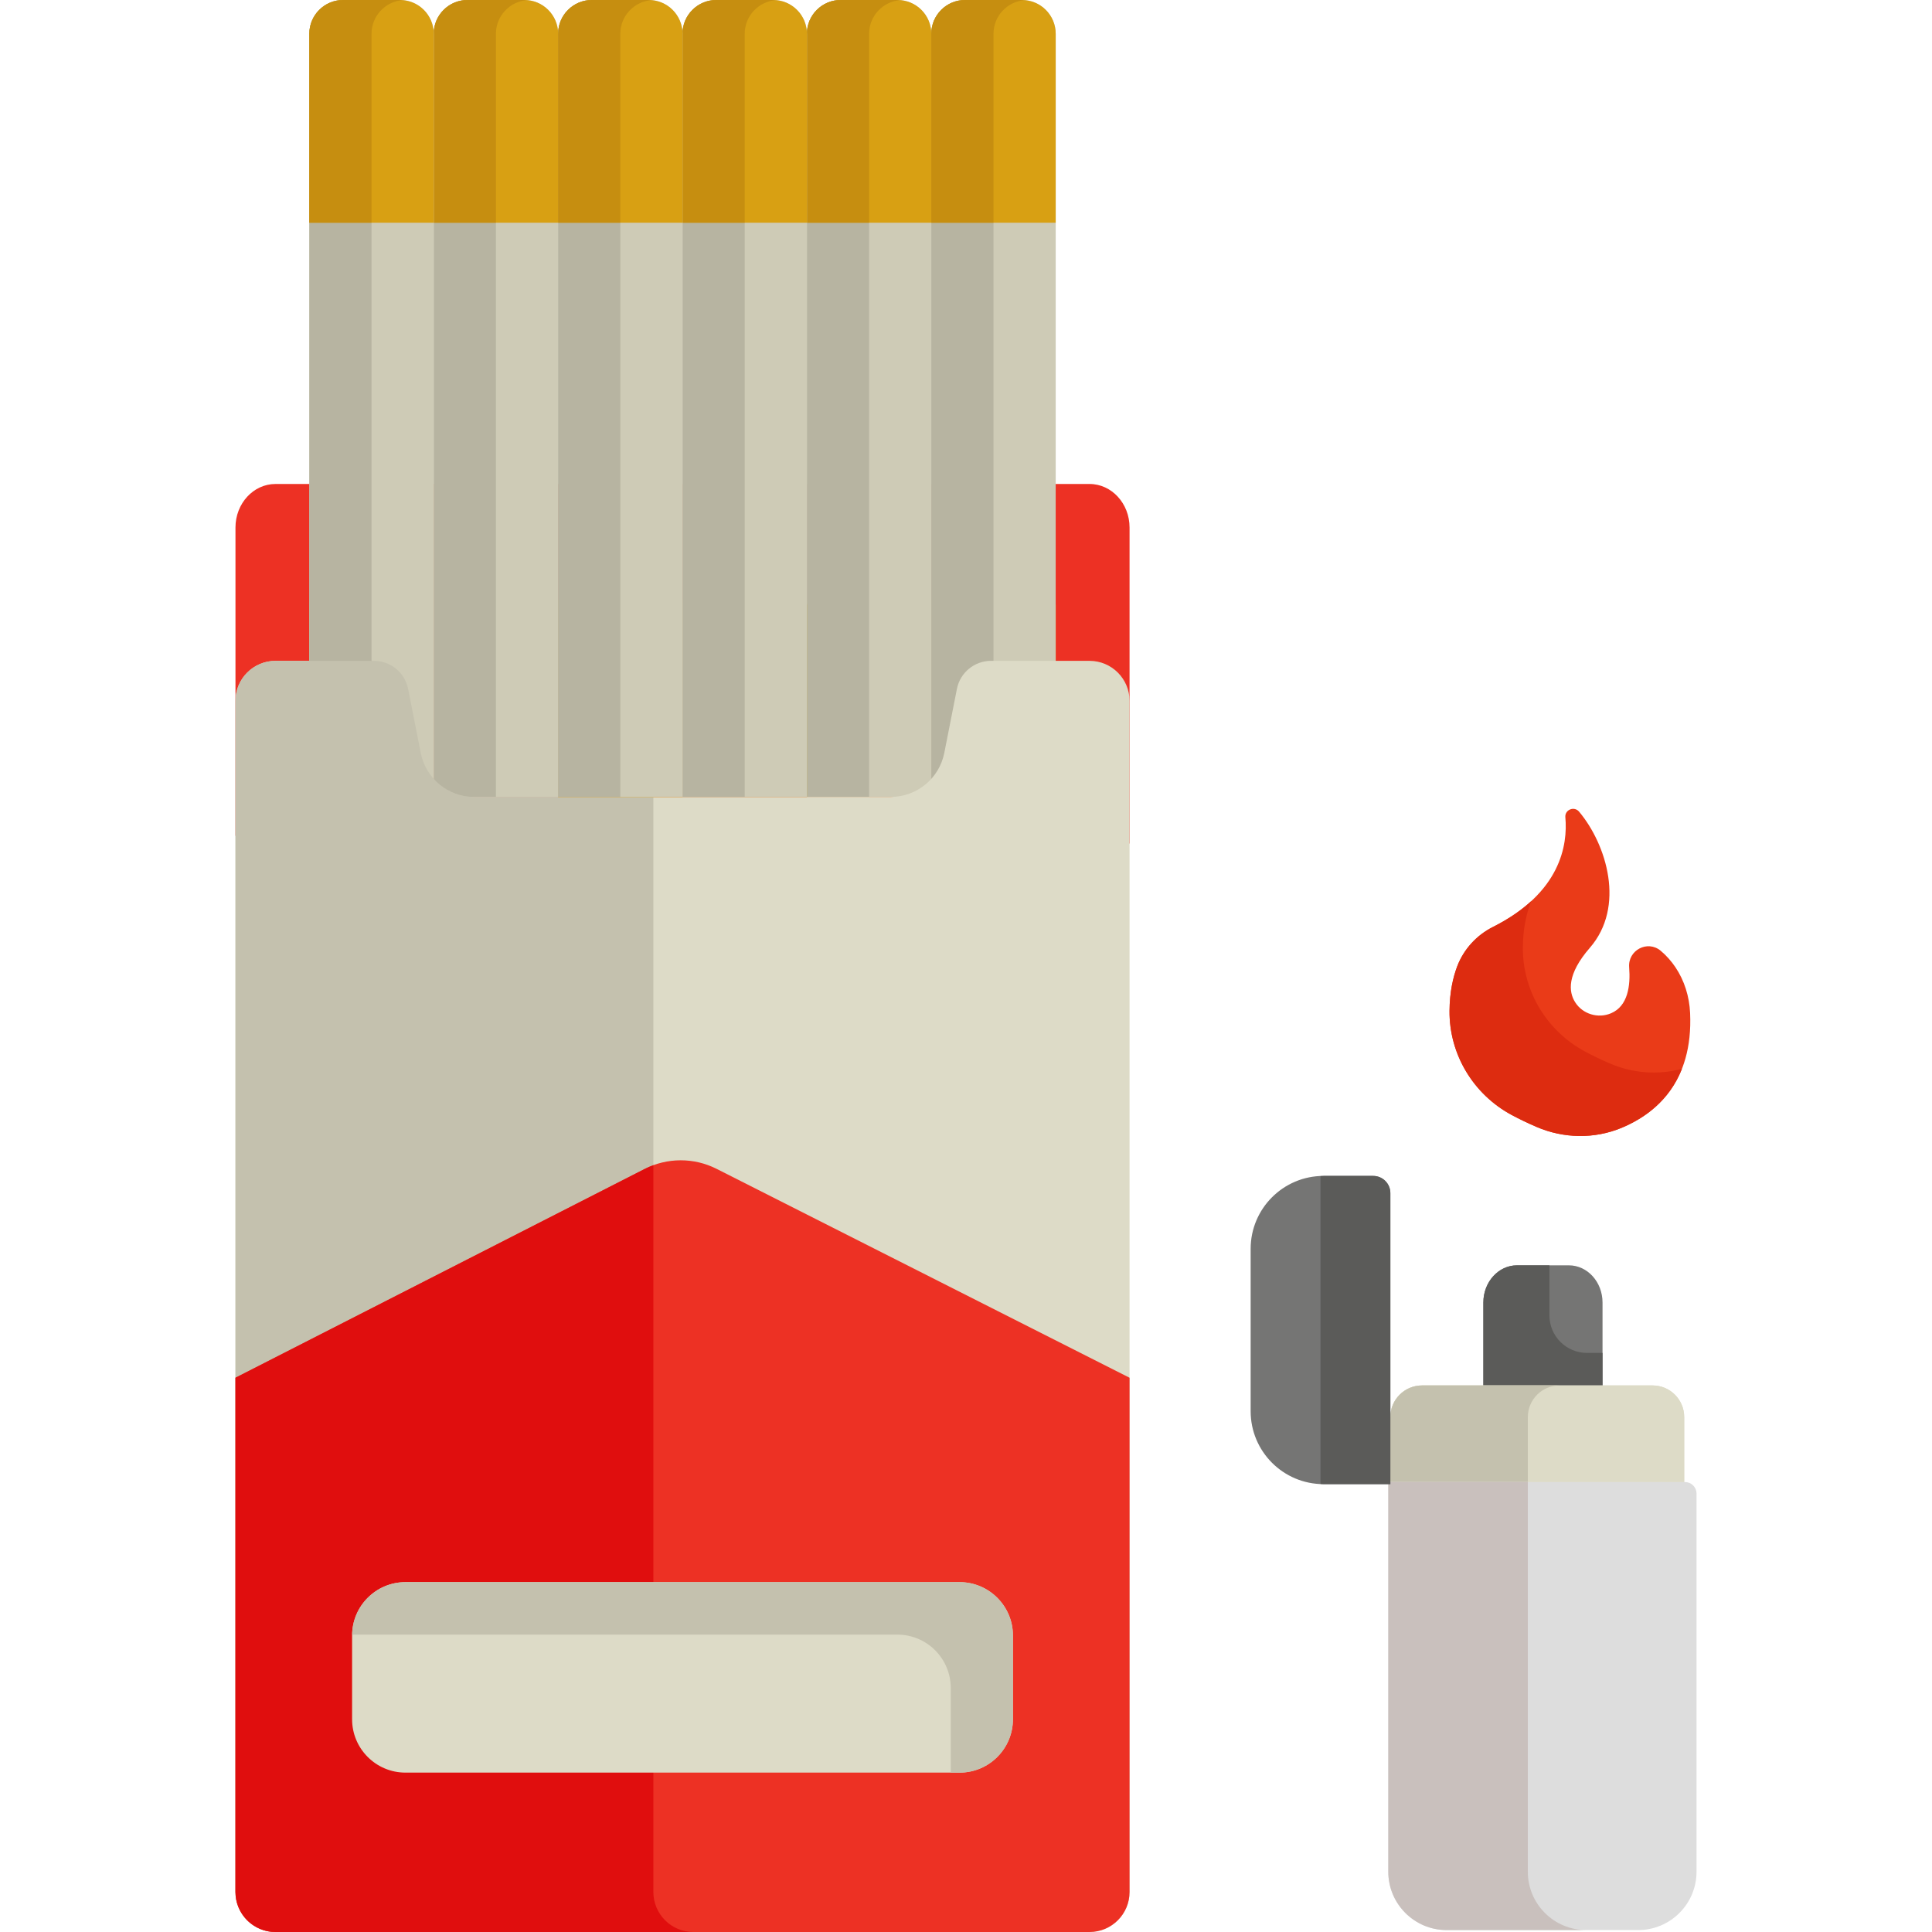 <?xml version="1.0" encoding="UTF-8" standalone="no"?>
<svg
   xmlns:dc="http://purl.org/dc/elements/1.1/"
   xmlns:cc="http://creativecommons.org/ns#"
   xmlns:rdf="http://www.w3.org/1999/02/22-rdf-syntax-ns#"
   xmlns:svg="http://www.w3.org/2000/svg"
   xmlns="http://www.w3.org/2000/svg"
   xmlns:sodipodi="http://sodipodi.sourceforge.net/DTD/sodipodi-0.dtd"
   xmlns:inkscape="http://www.inkscape.org/namespaces/inkscape"
   version="1.1"
   id="Capa_1"
   x="0px"
   y="0px"
   viewBox="0 0 512 512"
   style="enable-background:new 0 0 512 512;"
   xml:space="preserve"
   sodipodi:docname="cigarette_3.svg"
   inkscape:version="1.0.2-2 (e86c870879, 2021-01-15)"><defs
   id="defs105" /><sodipodi:namedview
   pagecolor="#ffffff"
   bordercolor="#666666"
   borderopacity="1"
   objecttolerance="10"
   gridtolerance="10"
   guidetolerance="10"
   inkscape:pageopacity="0"
   inkscape:pageshadow="2"
   inkscape:window-width="1920"
   inkscape:window-height="1001"
   id="namedview103"
   showgrid="false"
   inkscape:zoom="1.1711456"
   inkscape:cx="171.08234"
   inkscape:cy="233.74373"
   inkscape:window-x="-9"
   inkscape:window-y="-9"
   inkscape:window-maximized="1"
   inkscape:current-layer="Capa_1" />
<path
   style="fill:#757574;"
   d="M424.687,345.19v25.298h-31.585V345.19c0-5.451,3.997-9.866,8.921-9.866h13.732  C420.69,335.324,424.687,339.739,424.687,345.19z"
   id="path2" />
<path
   style="fill:#5B5B59;"
   d="M410.613,348.58v-13.256h-8.59c-4.924,0-8.921,4.415-8.921,9.867v25.298h31.585v-11.952h-4.119  C415.07,358.536,410.613,354.078,410.613,348.58z"
   id="path4" />
<path
   id="SVGCleanerId_0"
   style="fill:#DDDBC7;"
   d="M446.331,375.542v17.225H368.46v-17.225c0-4.636,3.76-8.386,8.386-8.386h61.1  C442.581,367.157,446.331,370.906,446.331,375.542z" />
<g
   id="g8">
	<path
   id="SVGCleanerId_0_1_"
   style="fill:#DDDBC7;"
   d="M446.331,375.542v17.225H368.46v-17.225c0-4.636,3.76-8.386,8.386-8.386   h61.1C442.581,367.157,446.331,370.906,446.331,375.542z" />
</g>
<path
   style="fill:#C4C1AE;"
   d="M413.279,367.157h-36.433c-4.626,0-8.386,3.75-8.386,8.386v17.225h36.432v-17.225  C404.893,370.906,408.653,367.157,413.279,367.157z"
   id="path10" />
<path
   style="fill:#ED3124;"
   d="M299.345,139.806v83.743l-236.942-2.06v-81.683c0-6.377,4.749-11.548,10.611-11.548h215.72  C294.596,128.258,299.345,133.429,299.345,139.806z"
   id="path12" />

<g
   id="g44-9"
   transform="translate(65.932)"><path
     style="fill:#d8a013"
     d="m 213.84,160.399 v 50.788 h -32.966 v -50.788 c 0,-4.955 4.007,-8.963 8.963,-8.963 h 15.041 c 4.954,0.001 8.962,4.008 8.962,8.963 z"
     id="path40-4" /><path
     style="fill:#d8a013"
     d="m 180.874,160.399 v 50.788 h -32.966 v -50.788 c 0,-4.955 4.007,-8.963 8.963,-8.963 h 15.041 c 4.955,0.001 8.962,4.008 8.962,8.963 z"
     id="path42-0" /></g><g
   id="g20">
	<path
   style="fill:#D8A013;"
   d="M246.806,160.399v50.788H213.84v-50.788c0-4.955,4.007-8.963,8.963-8.963h15.041   C242.798,151.437,246.806,155.444,246.806,160.399z"
   id="path16" />
	<path
   style="fill:#D8A013;"
   d="M279.771,160.399v50.788h-32.966v-50.788c0-4.955,4.007-8.963,8.963-8.963h15.041   C275.764,151.437,279.771,155.444,279.771,160.399z"
   id="path18" />
</g>
<g
   id="g976-4-7"
   transform="translate(131.864)"><path
     style="fill:#d8a013"
     d="M 114.942,211.187 H 81.977 v -50.788 c 0,-4.947 4.007,-8.963 8.963,-8.963 h 15.041 c 4.955,0 8.963,4.016 8.963,8.963 -0.002,0 -0.002,50.788 -0.002,50.788 z"
     id="path24-7-2" /><path
     style="fill:#c68e10"
     d="m 106.701,151.473 c -0.238,-0.02 -0.478,-0.036 -0.721,-0.036 H 90.939 c -4.955,0 -8.963,4.016 -8.963,8.963 v 50.788 H 98.46 V 160.4 c 0,-4.705 3.625,-8.559 8.241,-8.927 z"
     id="path26-1-6" /></g><path
   style="fill:#C68E10;"
   d="M271.53,151.473c-0.238-0.02-0.478-0.036-0.721-0.036h-15.041c-4.955,0-8.963,4.007-8.963,8.963  v50.788h16.483v-50.788C263.289,155.687,266.914,151.84,271.53,151.473z"
   id="path22" />

<g
   id="g976"><path
     style="fill:#D8A013;"
     d="M114.942,211.187H81.977v-50.788c0-4.947,4.007-8.963,8.963-8.963h15.041  c4.955,0,8.963,4.016,8.963,8.963C114.942,160.399,114.942,211.187,114.942,211.187z"
     id="path24" /><path
     style="fill:#C68E10;"
     d="M106.701,151.473c-0.238-0.02-0.478-0.036-0.721-0.036H90.939c-4.955,0-8.963,4.016-8.963,8.963  v50.788H98.46v-50.788C98.46,155.695,102.085,151.841,106.701,151.473z"
     id="path26" /></g>
<g
   id="g936-1-4-8"
   transform="translate(98.898)"><path
     style="fill:#cecbb6"
     d="M 147.908,8.963 V 211.188 H 114.942 V 8.963 C 114.942,4.008 118.949,0 123.905,0 h 15.041 c 4.955,0 8.962,4.007 8.962,8.963 z"
     id="path14-5-8-0" /><path
     style="fill:#b7b4a1"
     d="M 139.667,0.036 C 139.429,0.018 139.189,0 138.946,0 h -15.041 c -4.955,0 -8.963,4.007 -8.963,8.963 v 202.225 h 16.483 V 8.963 c 0,-4.712 3.626,-8.559 8.242,-8.927 z"
     id="path46-6-9-0" /><path
     style="fill:#d8a013"
     d="m 138.946,0 h -15.041 c -4.955,0 -8.963,4.007 -8.963,8.963 v 50.061 h 32.966 V 8.963 C 147.908,4.007 143.901,0 138.946,0 Z"
     id="path56-3-9-8" /><path
     style="fill:#c68e10"
     d="m 131.425,8.963 c 0,-4.711 3.625,-8.559 8.241,-8.927 C 139.428,0.018 139.189,0 138.946,0 h -15.041 c -4.955,0 -8.963,4.007 -8.963,8.963 v 50.061 h 16.483 c 0,-10e-4 0,-50.061 0,-50.061 z"
     id="path58-0-1-1" /></g><g
   id="g936-7-5"
   transform="translate(131.864)"><path
     style="fill:#cecbb6"
     d="M 147.908,8.963 V 211.188 H 114.942 V 8.963 C 114.942,4.008 118.949,0 123.905,0 h 15.041 c 4.955,0 8.962,4.007 8.962,8.963 z"
     id="path14-2-7" /><path
     style="fill:#b7b4a1"
     d="M 139.667,0.036 C 139.429,0.018 139.189,0 138.946,0 h -15.041 c -4.955,0 -8.963,4.007 -8.963,8.963 v 202.225 h 16.483 V 8.963 c 0,-4.712 3.626,-8.559 8.242,-8.927 z"
     id="path46-5-8" /><path
     style="fill:#d8a013"
     d="m 138.946,0 h -15.041 c -4.955,0 -8.963,4.007 -8.963,8.963 v 50.061 h 32.966 V 8.963 C 147.908,4.007 143.901,0 138.946,0 Z"
     id="path56-0-5" /><path
     style="fill:#c68e10"
     d="m 131.425,8.963 c 0,-4.711 3.625,-8.559 8.241,-8.927 C 139.428,0.018 139.189,0 138.946,0 h -15.041 c -4.955,0 -8.963,4.007 -8.963,8.963 v 50.061 h 16.483 c 0,-10e-4 0,-50.061 0,-50.061 z"
     id="path58-9-4" /></g><path
   style="fill:#DDDBC7;"
   d="M299.345,185.742v315.647c0,5.862-4.749,10.611-10.611,10.611H73.014  c-5.862,0-10.611-4.749-10.611-10.611V185.742c0-5.862,4.749-10.611,10.611-10.611h26.105c4.399,0,8.18,3.111,9.035,7.428  l3.348,16.977c1.339,6.768,7.273,11.651,14.175,11.651h110.394c6.902,0,12.836-4.883,14.175-11.651l3.348-16.977  c0.855-4.316,4.636-7.428,9.035-7.428h26.105C294.596,175.131,299.345,179.88,299.345,185.742z"
   id="path28" />
<g
   id="g936"><path
     style="fill:#CECBB6;"
     d="M147.908,8.963v202.225h-32.966V8.963c0-4.955,4.007-8.963,8.963-8.963h15.041  C143.901,0,147.908,4.007,147.908,8.963z"
     id="path14" /><path
     style="fill:#B7B4A1;"
     d="M139.667,0.036C139.429,0.018,139.189,0,138.946,0h-15.041c-4.955,0-8.963,4.007-8.963,8.963v202.225  h16.483V8.963C131.425,4.251,135.051,0.404,139.667,0.036z"
     id="path46" /><path
     style="fill:#D8A013;"
     d="M138.946,0h-15.041c-4.955,0-8.963,4.007-8.963,8.963v50.061h32.966V8.963  C147.908,4.007,143.901,0,138.946,0z"
     id="path56" /><path
     style="fill:#C68E10;"
     d="M131.425,8.963c0-4.711,3.625-8.559,8.241-8.927C139.428,0.018,139.189,0,138.946,0h-15.041  c-4.955,0-8.963,4.007-8.963,8.963v50.061h16.483C131.425,59.023,131.425,8.963,131.425,8.963z"
     id="path58" /></g><g
   id="g936-1"
   transform="translate(-32.966)"><path
     style="fill:#cecbb6"
     d="M 147.908,8.963 V 211.188 H 114.942 V 8.963 C 114.942,4.008 118.949,0 123.905,0 h 15.041 c 4.955,0 8.962,4.007 8.962,8.963 z"
     id="path14-5" /><path
     style="fill:#b7b4a1"
     d="M 139.667,0.036 C 139.429,0.018 139.189,0 138.946,0 h -15.041 c -4.955,0 -8.963,4.007 -8.963,8.963 v 202.225 h 16.483 V 8.963 c 0,-4.712 3.626,-8.559 8.242,-8.927 z"
     id="path46-6" /><path
     style="fill:#d8a013"
     d="m 138.946,0 h -15.041 c -4.955,0 -8.963,4.007 -8.963,8.963 v 50.061 h 32.966 V 8.963 C 147.908,4.007 143.901,0 138.946,0 Z"
     id="path56-3" /><path
     style="fill:#c68e10"
     d="m 131.425,8.963 c 0,-4.711 3.625,-8.559 8.241,-8.927 C 139.428,0.018 139.189,0 138.946,0 h -15.041 c -4.955,0 -8.963,4.007 -8.963,8.963 v 50.061 h 16.483 c 0,-10e-4 0,-50.061 0,-50.061 z"
     id="path58-0" /></g><path
   style="fill:#C4C1AE;"
   d="M173.148,501.389V211.187h-47.471c-6.902,0-12.836-4.883-14.175-11.651l-3.348-16.977  c-0.855-4.316-4.636-7.428-9.035-7.428H73.014c-5.862,0-10.611,4.749-10.611,10.611v315.647c0,5.862,4.749,10.611,10.611,10.611  h110.744C177.897,512,173.148,507.251,173.148,501.389z"
   id="path30" />
<path
   style="fill:#ED3124;"
   d="M299.345,365.117v136.272c0,5.862-4.749,10.611-10.611,10.611H73.014  c-5.862,0-10.611-4.749-10.611-10.611V365.117l108.427-55.321c5.985-3.06,13.073-3.07,19.069-0.041L299.345,365.117z"
   id="path32" />
<path
   style="fill:#E00E0E;"
   d="M173.148,501.389V308.782c-0.787,0.289-1.562,0.626-2.318,1.013L62.403,365.116v136.273  c0,5.495,4.174,10.012,9.526,10.556c0.356,0.036,0.719,0.055,1.085,0.055h110.744C177.897,512,173.148,507.251,173.148,501.389z"
   id="path34" />
<path
   style="fill:#DDDBC7;"
   d="M268.439,433.428v22.19c0,7.809-6.336,14.144-14.144,14.144H107.453  c-7.809,0-14.144-6.336-14.144-14.144v-22.19c0-7.809,6.336-14.144,14.144-14.144h146.842  C262.104,419.284,268.439,425.619,268.439,433.428z"
   id="path36" />
<path
   style="fill:#C4C1AE;"
   d="M254.295,419.284H107.453c-7.728,0-14.004,6.209-14.132,13.907h144.491  c7.809,0,14.144,6.336,14.144,14.144v22.19c0,0.08-0.01,0.158-0.012,0.237h2.351c7.809,0,14.144-6.336,14.144-14.144v-22.19  C268.439,425.619,262.104,419.284,254.295,419.284z"
   id="path38" />
<g
   id="g44">
	<path
   style="fill:#D8A013;"
   d="M213.84,160.399v50.788h-32.966v-50.788c0-4.955,4.007-8.963,8.963-8.963h15.041   C209.832,151.437,213.84,155.444,213.84,160.399z"
   id="path40" />
	<path
   style="fill:#D8A013;"
   d="M180.874,160.399v50.788h-32.966v-50.788c0-4.955,4.007-8.963,8.963-8.963h15.041   C176.867,151.437,180.874,155.444,180.874,160.399z"
   id="path42" />
</g>




<path
   style="fill:#DDDDDD;"
   d="M449.597,395.803v100.219c0,8.54-6.923,15.463-15.463,15.463h-50.757  c-8.54,0-15.463-6.923-15.463-15.463V392.767h78.647C448.238,392.767,449.597,394.126,449.597,395.803z"
   id="path60" />
<path
   style="fill:#C9C0BD;"
   d="M404.889,496.022V392.767h-36.975v103.255c0,8.54,6.923,15.463,15.463,15.463h36.975  C411.813,511.485,404.889,504.562,404.889,496.022z"
   id="path62" />
<path
   style="fill:#757574;"
   d="M368.46,316.184v77.129h-17.699c-10.674,0-19.326-8.652-19.326-19.326v-43.031  c0-10.674,8.652-19.326,19.326-19.326h13.144C366.421,311.63,368.46,313.668,368.46,316.184z"
   id="path64" />
<path
   style="fill:#EA3B18;"
   d="M447.897,268.465c0.834,18.378-9.169,26.682-18.183,30.432c-7.211,2.988-15.35,2.833-22.52-0.258  c-2.442-1.051-4.605-2.102-6.531-3.132c-10.199-5.46-16.627-16.091-16.524-27.66c0.041-4.893,0.907-8.777,2.05-11.796  c1.731-4.512,5.13-8.221,9.447-10.395c17.933-9.015,19.862-21.716,19.199-29.076c-0.18-2.004,2.352-3.019,3.644-1.476  c7.336,8.76,12.311,25.203,2.83,36.094c-6.068,6.985-5.645,11.6-3.884,14.392c1.988,3.173,6.099,4.399,9.539,2.926  c4.471-1.916,5.161-7.335,4.78-12.166c-0.371-4.522,4.852-7.304,8.344-4.399c1.597,1.339,2.874,2.833,3.884,4.327  C446.403,259.873,447.701,264.128,447.897,268.465z"
   id="path66" />
<path
   style="fill:#DD2C10;"
   d="M426.63,281.83c-2.442-1.051-4.605-2.102-6.531-3.132c-10.199-5.46-16.627-16.091-16.524-27.66  c0.041-4.893,0.907-8.777,2.05-11.796c0.062-0.161,0.141-0.313,0.207-0.472c-2.627,2.422-5.961,4.757-10.196,6.887  c-4.316,2.174-7.716,5.882-9.447,10.395c-1.143,3.018-2.009,6.902-2.05,11.796c-0.103,11.569,6.325,22.2,16.524,27.66  c1.926,1.03,4.09,2.081,6.531,3.132c7.17,3.091,15.308,3.245,22.52,0.258c6.116-2.545,12.685-7.191,16.016-15.654  C439.434,284.948,432.687,284.441,426.63,281.83z"
   id="path68" />
<path
   style="fill:#5B5B59;"
   d="M363.905,311.63H350.76c-0.275,0-0.542,0.03-0.814,0.041v81.601c0.272,0.011,0.539,0.041,0.814,0.041  h17.699v-77.129C368.46,313.668,366.421,311.63,363.905,311.63z"
   id="path70" />
<g
   id="g72">
</g>
<g
   id="g74">
</g>
<g
   id="g76">
</g>
<g
   id="g78">
</g>
<g
   id="g80">
</g>
<g
   id="g82">
</g>
<g
   id="g84">
</g>
<g
   id="g86">
</g>
<g
   id="g88">
</g>
<g
   id="g90">
</g>
<g
   id="g92">
</g>
<g
   id="g94">
</g>
<g
   id="g96">
</g>
<g
   id="g98">
</g>
<g
   id="g100">
</g>
<g
   id="g936-4"
   transform="translate(-215.958,-18.927)"><path
     style="fill:#cecbb6"
     d="M 147.908,8.963 V 211.188 H 114.942 V 8.963 C 114.942,4.008 118.949,0 123.905,0 h 15.041 c 4.955,0 8.962,4.007 8.962,8.963 z"
     id="path14-1" /><path
     style="fill:#b7b4a1"
     d="M 139.667,0.036 C 139.429,0.018 139.189,0 138.946,0 h -15.041 c -4.955,0 -8.963,4.007 -8.963,8.963 v 202.225 h 16.483 V 8.963 c 0,-4.712 3.626,-8.559 8.242,-8.927 z"
     id="path46-3" /><path
     style="fill:#d8a013"
     d="m 138.946,0 h -15.041 c -4.955,0 -8.963,4.007 -8.963,8.963 v 50.061 h 32.966 V 8.963 C 147.908,4.007 143.901,0 138.946,0 Z"
     id="path56-6" /><path
     style="fill:#c68e10"
     d="m 131.425,8.963 c 0,-4.711 3.625,-8.559 8.241,-8.927 C 139.428,0.018 139.189,0 138.946,0 h -15.041 c -4.955,0 -8.963,4.007 -8.963,8.963 v 50.061 h 16.483 c 0,-10e-4 0,-50.061 0,-50.061 z"
     id="path58-1" /></g><g
   id="g976-1"
   transform="translate(-226.967,-89.522)"><path
     style="fill:#d8a013"
     d="M 114.942,211.187 H 81.977 v -50.788 c 0,-4.947 4.007,-8.963 8.963,-8.963 h 15.041 c 4.955,0 8.963,4.016 8.963,8.963 -0.002,0 -0.002,50.788 -0.002,50.788 z"
     id="path24-2" /><path
     style="fill:#c68e10"
     d="m 106.701,151.473 c -0.238,-0.02 -0.478,-0.036 -0.721,-0.036 H 90.939 c -4.955,0 -8.963,4.016 -8.963,8.963 v 50.788 H 98.46 V 160.4 c 0,-4.705 3.625,-8.559 8.241,-8.927 z"
     id="path26-4" /></g><g
   id="g976-4"
   transform="translate(65.932)"><path
     style="fill:#d8a013"
     d="M 114.942,211.187 H 81.977 v -50.788 c 0,-4.947 4.007,-8.963 8.963,-8.963 h 15.041 c 4.955,0 8.963,4.016 8.963,8.963 -0.002,0 -0.002,50.788 -0.002,50.788 z"
     id="path24-7" /><path
     style="fill:#c68e10"
     d="m 106.701,151.473 c -0.238,-0.02 -0.478,-0.036 -0.721,-0.036 H 90.939 c -4.955,0 -8.963,4.016 -8.963,8.963 v 50.788 H 98.46 V 160.4 c 0,-4.705 3.625,-8.559 8.241,-8.927 z"
     id="path26-1" /></g><g
   id="g936-7"
   transform="translate(65.932)"><path
     style="fill:#cecbb6"
     d="M 147.908,8.963 V 211.188 H 114.942 V 8.963 C 114.942,4.008 118.949,0 123.905,0 h 15.041 c 4.955,0 8.962,4.007 8.962,8.963 z"
     id="path14-2" /><path
     style="fill:#b7b4a1"
     d="M 139.667,0.036 C 139.429,0.018 139.189,0 138.946,0 h -15.041 c -4.955,0 -8.963,4.007 -8.963,8.963 v 202.225 h 16.483 V 8.963 c 0,-4.712 3.626,-8.559 8.242,-8.927 z"
     id="path46-5" /><path
     style="fill:#d8a013"
     d="m 138.946,0 h -15.041 c -4.955,0 -8.963,4.007 -8.963,8.963 v 50.061 h 32.966 V 8.963 C 147.908,4.007 143.901,0 138.946,0 Z"
     id="path56-0" /><path
     style="fill:#c68e10"
     d="m 131.425,8.963 c 0,-4.711 3.625,-8.559 8.241,-8.927 C 139.428,0.018 139.189,0 138.946,0 h -15.041 c -4.955,0 -8.963,4.007 -8.963,8.963 v 50.061 h 16.483 c 0,-10e-4 0,-50.061 0,-50.061 z"
     id="path58-9" /></g><g
   id="g936-1-4"
   transform="translate(32.966)"><path
     style="fill:#cecbb6"
     d="M 147.908,8.963 V 211.188 H 114.942 V 8.963 C 114.942,4.008 118.949,0 123.905,0 h 15.041 c 4.955,0 8.962,4.007 8.962,8.963 z"
     id="path14-5-8" /><path
     style="fill:#b7b4a1"
     d="M 139.667,0.036 C 139.429,0.018 139.189,0 138.946,0 h -15.041 c -4.955,0 -8.963,4.007 -8.963,8.963 v 202.225 h 16.483 V 8.963 c 0,-4.712 3.626,-8.559 8.242,-8.927 z"
     id="path46-6-9" /><path
     style="fill:#d8a013"
     d="m 138.946,0 h -15.041 c -4.955,0 -8.963,4.007 -8.963,8.963 v 50.061 h 32.966 V 8.963 C 147.908,4.007 143.901,0 138.946,0 Z"
     id="path56-3-9" /><path
     style="fill:#c68e10"
     d="m 131.425,8.963 c 0,-4.711 3.625,-8.559 8.241,-8.927 C 139.428,0.018 139.189,0 138.946,0 h -15.041 c -4.955,0 -8.963,4.007 -8.963,8.963 v 50.061 h 16.483 c 0,-10e-4 0,-50.061 0,-50.061 z"
     id="path58-0-1" /></g></svg>
